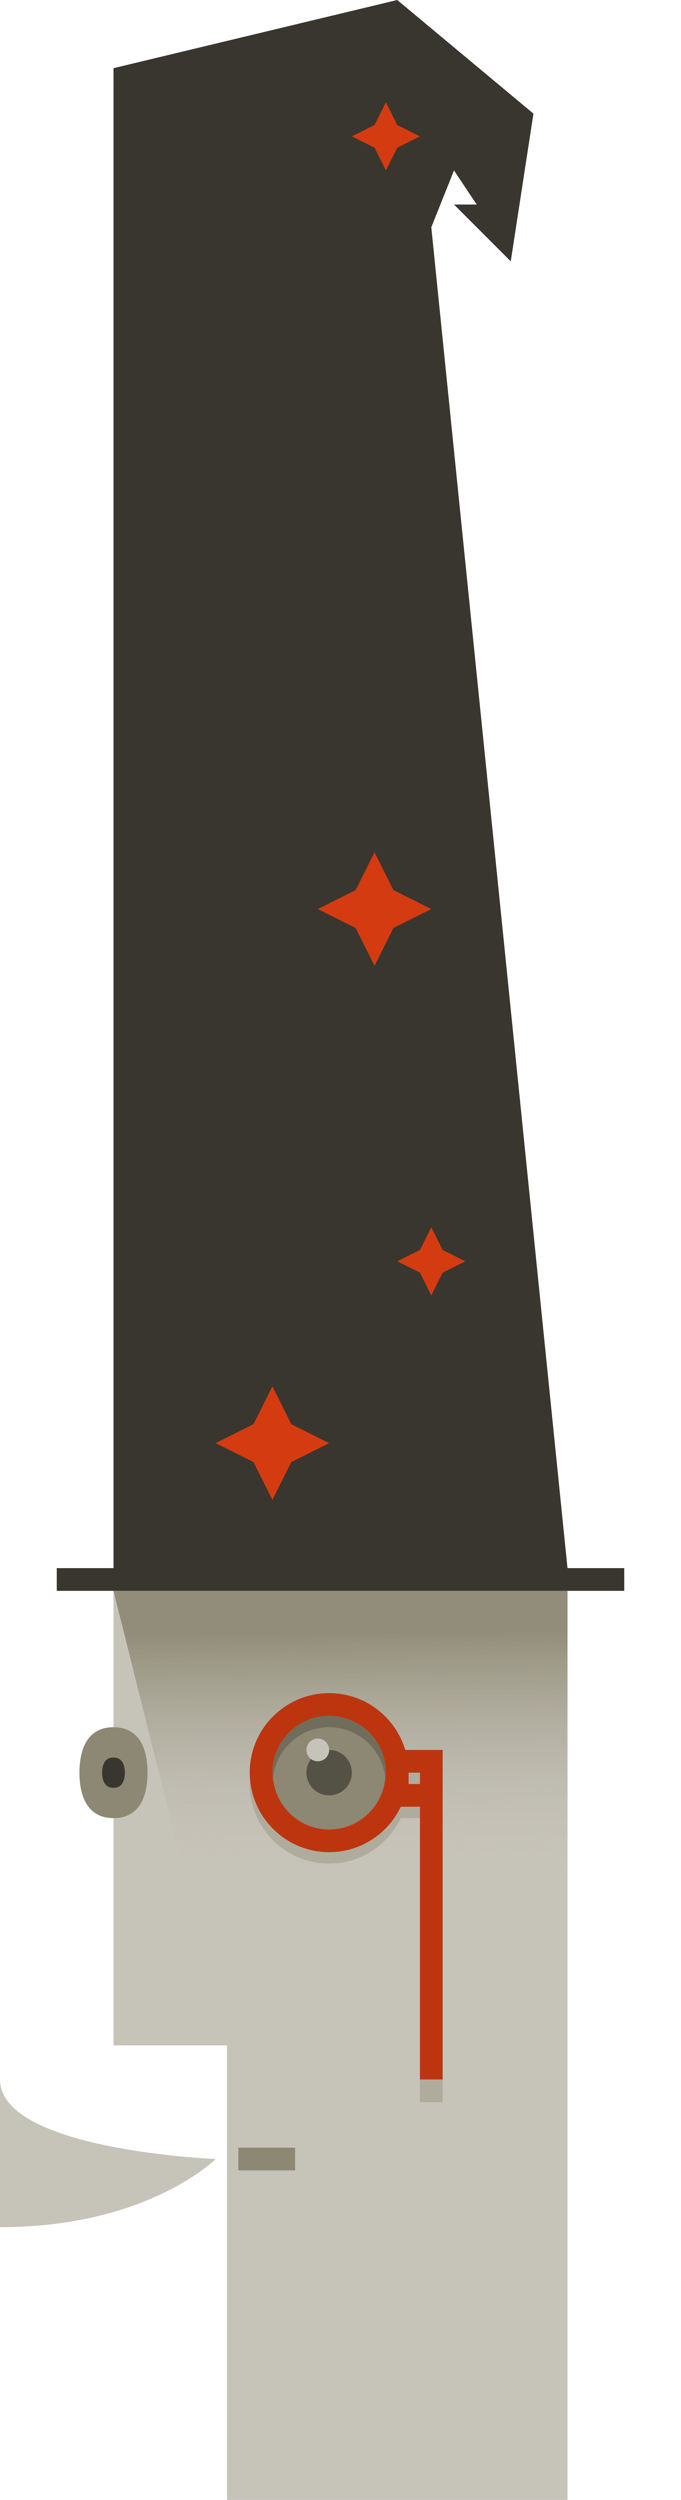 <?xml version="1.0" encoding="utf-8"?>
<!-- Generator: Adobe Illustrator 18.1.0, SVG Export Plug-In . SVG Version: 6.00 Build 0)  -->
<!DOCTYPE svg PUBLIC "-//W3C//DTD SVG 1.1//EN" "http://www.w3.org/Graphics/SVG/1.1/DTD/svg11.dtd">
<svg version="1.1" id="avatar-ryan" xmlns="http://www.w3.org/2000/svg" xmlns:xlink="http://www.w3.org/1999/xlink" x="0px"
	 y="0px" viewBox="0 0 60 220" enable-background="new 0 0 60 220" xml:space="preserve">
<animate
xlink:href="#mouth"
attributeName="height"
from="2"
to="4" 
dur=".3s"
begin="0s"
repeatCount="indefinite"
fill="restart"
/>
<polygon id="body_1_" fill="#C6C3B9" points="10,180 10,140 50,140 50,220 20,220 20,180 "/>
<linearGradient id="shadow-hat_1_" gradientUnits="userSpaceOnUse" x1="30.037" y1="143.79" x2="30.242" y2="164.888">
	<stop  offset="0" style="stop-color:#8C8873;stop-opacity:0.9"/>
	<stop  offset="1" style="stop-color:#C6C3B9;stop-opacity:0"/>
</linearGradient>
<polygon id="shadow-hat" fill="url(#shadow-hat_1_)" points="10,140 20,180 50,180 50,140 "/>
<path id="chat-bubble_1_" fill="#C6C3B9" d="M0,183c0,6.237,19,7,19,7s-5.974,6-19,6C0,192.745,0,176.763,0,183z"/>
<rect id="mouth" x="21" y="189" fill="#8C8873" width="5" height="2"/>
<g id="eyes">
	<g id="left-eye_1_">
		<path id="left-eye_cornea" fill="#8C8873" d="M7,156c0,2.209,0.791,4,3,4s3-1.791,3-4s-0.791-4-3-4S7,153.791,7,156z"/>
		<path id="left-eye-pupil" fill="#38362E" d="M10,157.333c-0.736,0-1-0.597-1-1.333s0.264-1.333,1-1.333s1,0.597,1,1.333
			S10.736,157.333,10,157.333z"/>
	</g>
	<g id="right-eye_1_">
		<circle id="right-eye_cornea" fill="#8C8873" cx="29" cy="156" r="5"/>
		<circle id="right-eye_pupil" fill="#545245" cx="29" cy="156" r="2"/>
	</g>
</g>
<g id="monocle_1_">
	<g id="monocle-shadow">
		<rect id="monocle-shadow_handle" x="36" y="156" fill="#AFAC9D" width="1" height="1"/>
		<rect id="monocle-shadow_chain" x="37" y="183" fill="#AFAC9D" width="2" height="2"/>
		<path id="monocle-shadow_bottom" fill="#AFAC9D" d="M29,163c-3.691,0-6.716-2.874-6.975-6.5C22.014,156.666,22,156.831,22,157
			c0,3.86,3.14,7,7,7c2.785,0,5.189-1.639,6.315-4H39v-1h-3.685C34.189,161.361,31.785,163,29,163z"/>
		<path id="monocle-shadow_top" fill="#706D5C" d="M29,151c-2.761,0-5,2.239-5,5c0,0.171,0.034,0.333,0.05,0.5
			c0.254-2.523,2.359-4.5,4.95-4.5s4.695,1.977,4.95,4.5c0.017-0.167,0.05-0.329,0.05-0.5C34,153.239,31.761,151,29,151z"/>
	</g>
	<rect id="monocle-chain" x="37" y="157" fill="#BD350F" width="2" height="26"/>
	<path id="monocle-ring" fill="#BD350F" d="M35.705,154c-0.863-2.888-3.541-5-6.705-5c-3.86,0-7,3.14-7,7
		c0,0.169,0.014,0.334,0.025,0.5c0.258,3.626,3.284,6.5,6.975,6.5c2.785,0,5.189-1.639,6.315-4H39v-4v-1H35.705z M33.95,156.5
		c-0.254,2.523-2.359,4.5-4.95,4.5s-4.695-1.977-4.95-4.5c-0.017-0.167-0.05-0.329-0.05-0.5c0-2.761,2.239-5,5-5s5,2.239,5,5
		C34,156.171,33.966,156.333,33.95,156.5z M37,157h-1v-1h1V157z"/>
	<circle id="monocle-glare" fill="#C6C3B9" cx="28" cy="154" r="1"/>
</g>
<g id="hat">
	<polygon id="hat-main" fill="#38362E" points="50,138 38,20 40,15 42,18 40,18 45,23 47,10 35,0 10,6 10,138 5,138 5,140 55,140 
		55,138 	"/>
	<g id="stars">
		<polygon id="star-bottom" fill="#D43B11" points="25.667,125.333 24,122 22.333,125.333 19,127 22.333,128.667 24,132 
			25.667,128.667 29,127 		"/>
		<polygon id="star-3" fill="#D43B11" points="39,110 38,108 37,110 35,111 37,112 38,114 39,112 41,111 		"/>
		<polygon id="star-2" fill="#D43B11" points="34.667,78.333 33,75 31.333,78.333 28,80 31.333,81.667 33,85 34.667,81.667 38,80 		
			"/>
		<polygon id="star-top" fill="#D43B11" points="35,11 34,9 33,11 31,12 33,13 34,15 35,13 37,12 		"/>
	</g>
</g>
</svg>
